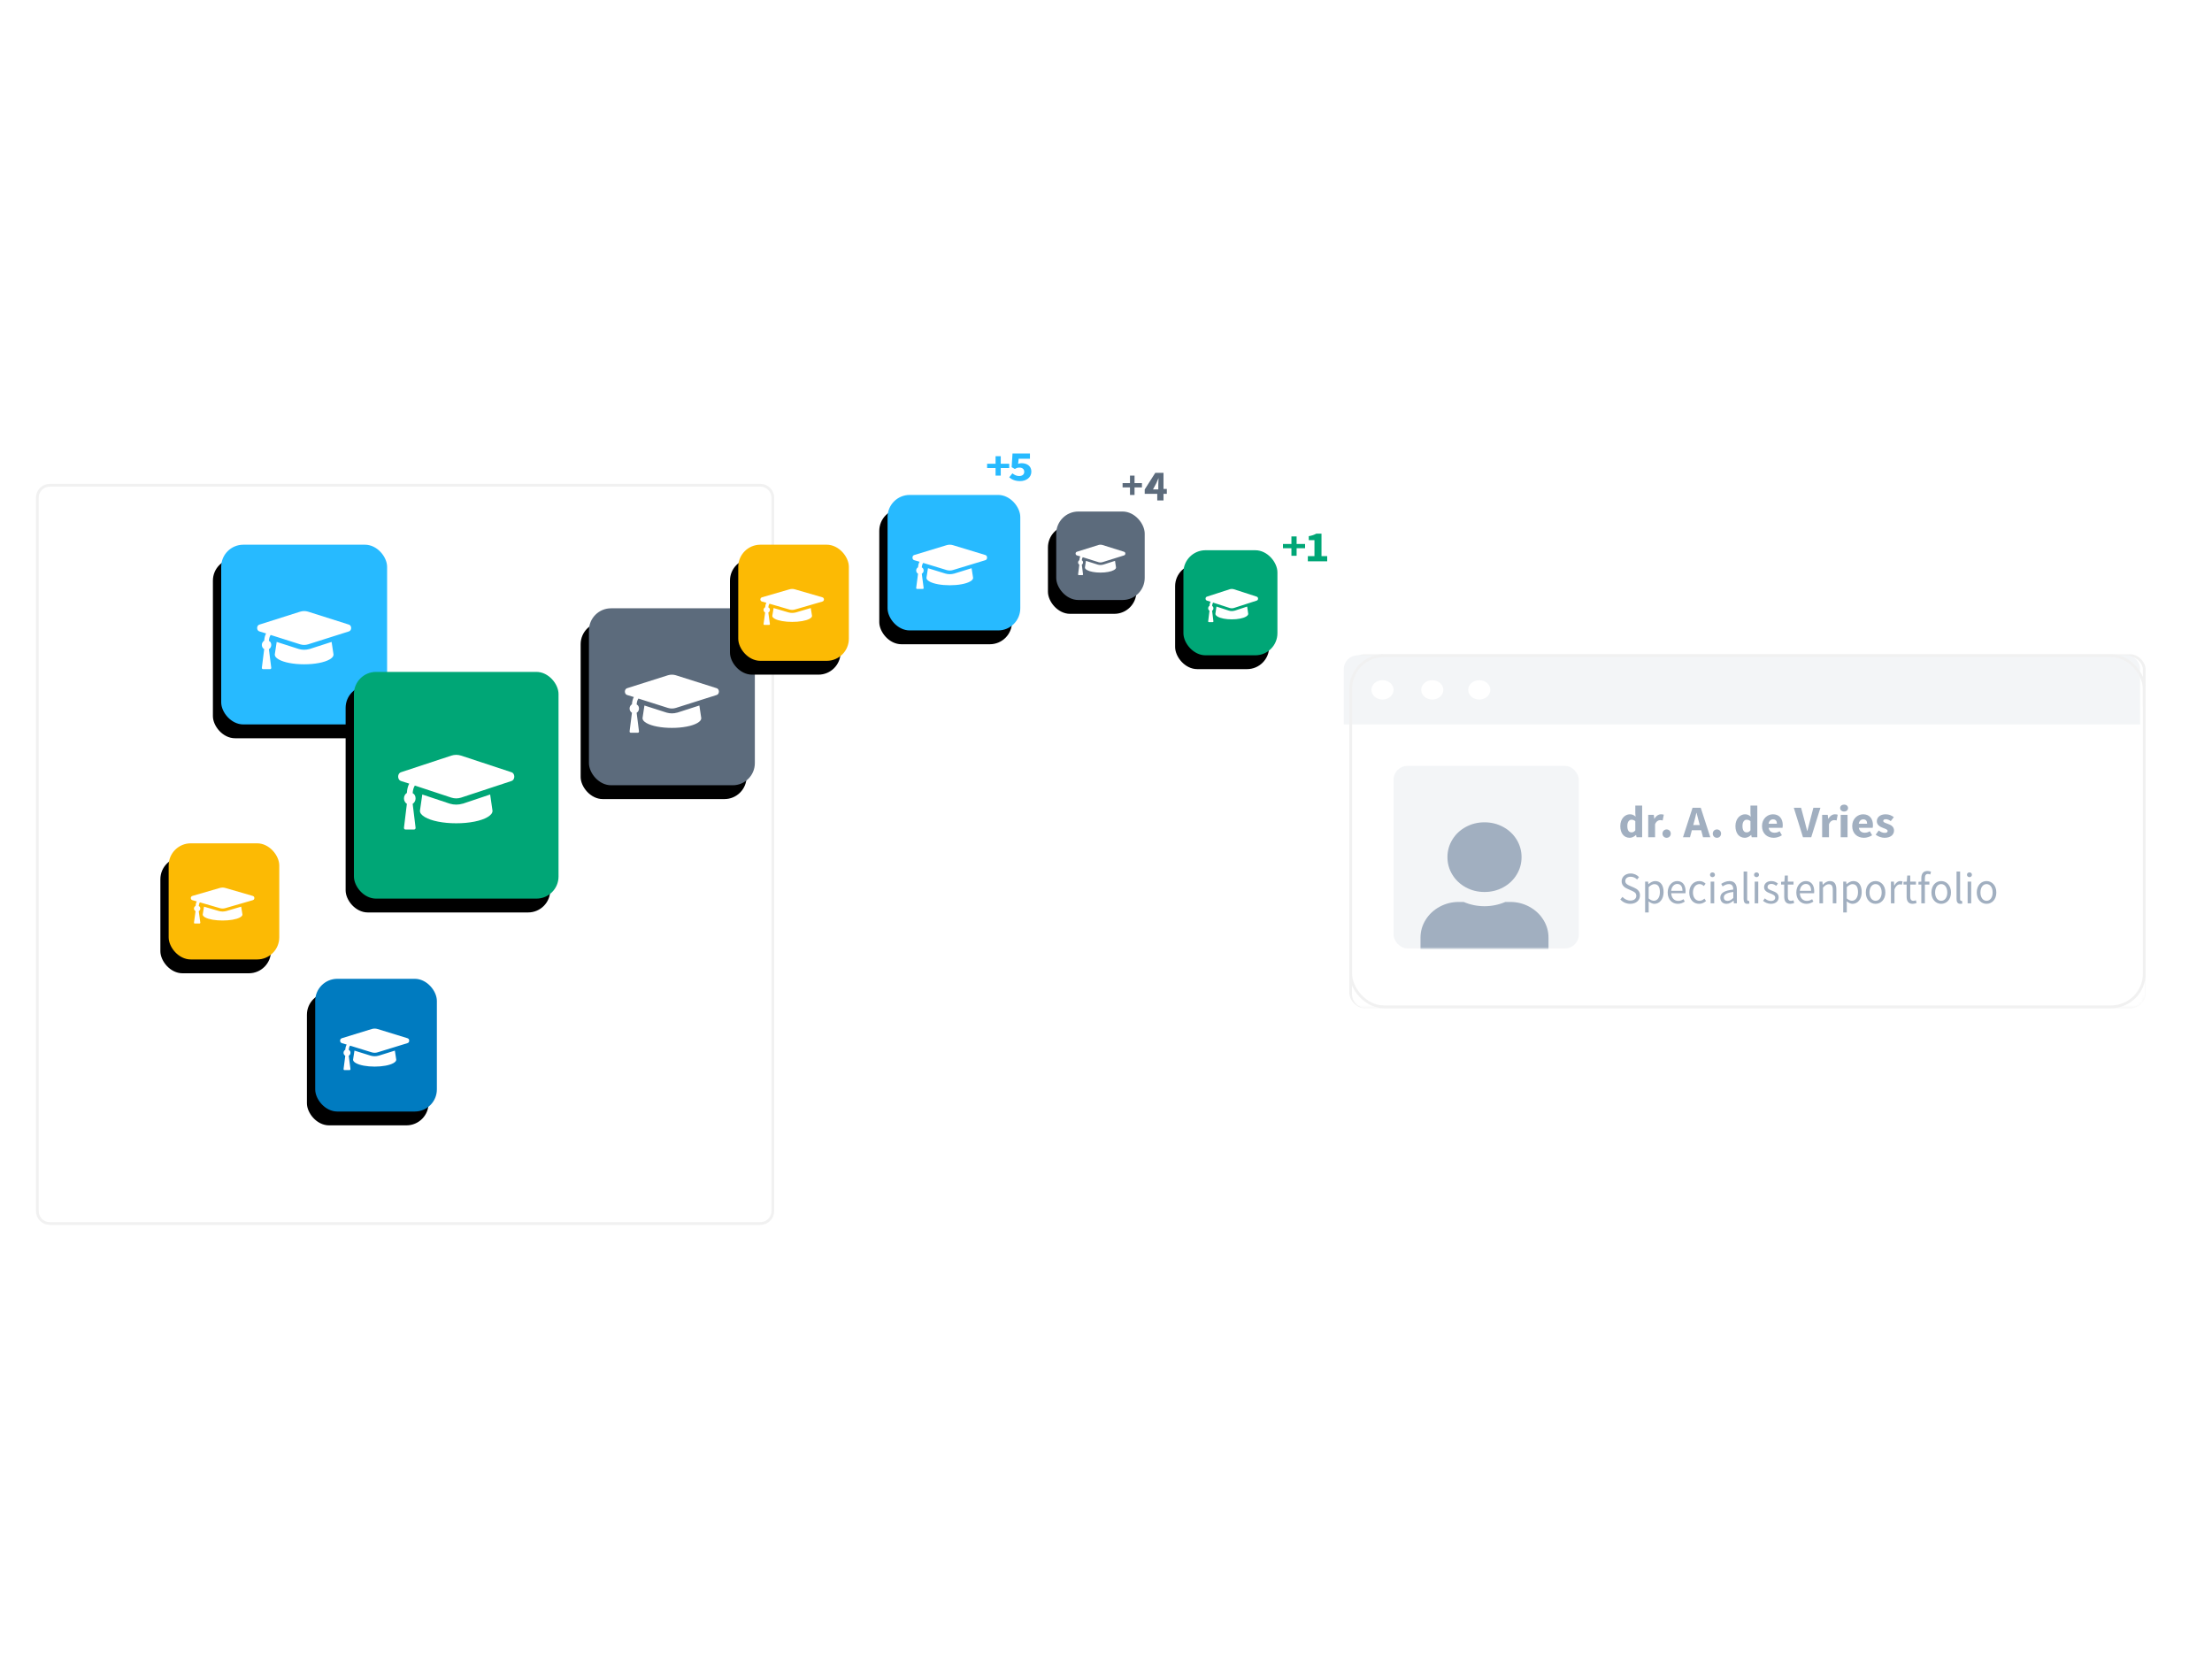 <?xml version="1.0" encoding="UTF-8"?>
<svg width="800px" height="600px" viewBox="0 0 800 600" version="1.1" xmlns="http://www.w3.org/2000/svg" xmlns:xlink="http://www.w3.org/1999/xlink">
    <!-- Generator: Sketch 61.2 (89653) - https://sketch.com -->
    <title>test-svg</title>
    <desc>Created with Sketch.</desc>
    <defs>
        <filter x="-8.6%" y="-8.6%" width="117.2%" height="117.5%" filterUnits="objectBoundingBox" id="filter-1">
            <feOffset dx="-5" dy="7" in="SourceAlpha" result="shadowOffsetOuter1"></feOffset>
            <feGaussianBlur stdDeviation="2.5" in="shadowOffsetOuter1" result="shadowBlurOuter1"></feGaussianBlur>
            <feColorMatrix values="0 0 0 0 0   0 0 0 0 0   0 0 0 0 0  0 0 0 0.02 0" type="matrix" in="shadowBlurOuter1" result="shadowMatrixOuter1"></feColorMatrix>
            <feMerge>
                <feMergeNode in="shadowMatrixOuter1"></feMergeNode>
                <feMergeNode in="SourceGraphic"></feMergeNode>
            </feMerge>
        </filter>
        <path d="M5,0.372 L262,0.372 C264.761,0.372 267,2.611 267,5.372 L267,263.373 C267,266.134 264.761,268.373 262,268.373 L5,268.373 C2.239,268.373 3.38176876e-16,266.134 0,263.373 L0,5.372 C-3.38176876e-16,2.611 2.239,0.372 5,0.372 Z" id="path-2"></path>
        <rect id="path-4" x="0" y="0.372" width="60" height="65" rx="8"></rect>
        <filter x="-34.2%" y="-19.2%" width="158.3%" height="153.8%" filterUnits="objectBoundingBox" id="filter-5">
            <feOffset dx="-3" dy="5" in="SourceAlpha" result="shadowOffsetOuter1"></feOffset>
            <feGaussianBlur stdDeviation="5" in="shadowOffsetOuter1" result="shadowBlurOuter1"></feGaussianBlur>
            <feColorMatrix values="0 0 0 0 0   0 0 0 0 0   0 0 0 0 0  0 0 0 0.024 0" type="matrix" in="shadowBlurOuter1"></feColorMatrix>
        </filter>
        <rect id="path-6" x="0" y="0.372" width="74" height="82" rx="8"></rect>
        <filter x="-27.7%" y="-15.2%" width="147.3%" height="142.7%" filterUnits="objectBoundingBox" id="filter-7">
            <feOffset dx="-3" dy="5" in="SourceAlpha" result="shadowOffsetOuter1"></feOffset>
            <feGaussianBlur stdDeviation="5" in="shadowOffsetOuter1" result="shadowBlurOuter1"></feGaussianBlur>
            <feColorMatrix values="0 0 0 0 0   0 0 0 0 0   0 0 0 0 0  0 0 0 0.024 0" type="matrix" in="shadowBlurOuter1"></feColorMatrix>
        </filter>
        <rect id="path-8" x="0" y="0.372" width="34" height="38" rx="8"></rect>
        <filter x="-60.3%" y="-32.9%" width="202.9%" height="192.1%" filterUnits="objectBoundingBox" id="filter-9">
            <feOffset dx="-3" dy="5" in="SourceAlpha" result="shadowOffsetOuter1"></feOffset>
            <feGaussianBlur stdDeviation="5" in="shadowOffsetOuter1" result="shadowBlurOuter1"></feGaussianBlur>
            <feColorMatrix values="0 0 0 0 0   0 0 0 0 0   0 0 0 0 0  0 0 0 0.024 0" type="matrix" in="shadowBlurOuter1"></feColorMatrix>
        </filter>
        <rect id="path-10" x="0" y="0.372" width="60" height="64" rx="8"></rect>
        <filter x="-34.2%" y="-19.5%" width="158.3%" height="154.7%" filterUnits="objectBoundingBox" id="filter-11">
            <feOffset dx="-3" dy="5" in="SourceAlpha" result="shadowOffsetOuter1"></feOffset>
            <feGaussianBlur stdDeviation="5" in="shadowOffsetOuter1" result="shadowBlurOuter1"></feGaussianBlur>
            <feColorMatrix values="0 0 0 0 0   0 0 0 0 0   0 0 0 0 0  0 0 0 0.024 0" type="matrix" in="shadowBlurOuter1"></feColorMatrix>
        </filter>
        <rect id="path-12" x="0" y="0.372" width="40" height="42" rx="8"></rect>
        <filter x="-51.2%" y="-29.8%" width="187.5%" height="183.3%" filterUnits="objectBoundingBox" id="filter-13">
            <feOffset dx="-3" dy="5" in="SourceAlpha" result="shadowOffsetOuter1"></feOffset>
            <feGaussianBlur stdDeviation="5" in="shadowOffsetOuter1" result="shadowBlurOuter1"></feGaussianBlur>
            <feColorMatrix values="0 0 0 0 0   0 0 0 0 0   0 0 0 0 0  0 0 0 0.024 0" type="matrix" in="shadowBlurOuter1"></feColorMatrix>
        </filter>
        <rect id="path-14" x="0" y="0.372" width="40" height="42" rx="8"></rect>
        <filter x="-51.2%" y="-29.8%" width="187.5%" height="183.3%" filterUnits="objectBoundingBox" id="filter-15">
            <feOffset dx="-3" dy="5" in="SourceAlpha" result="shadowOffsetOuter1"></feOffset>
            <feGaussianBlur stdDeviation="5" in="shadowOffsetOuter1" result="shadowBlurOuter1"></feGaussianBlur>
            <feColorMatrix values="0 0 0 0 0   0 0 0 0 0   0 0 0 0 0  0 0 0 0.024 0" type="matrix" in="shadowBlurOuter1"></feColorMatrix>
        </filter>
        <rect id="path-16" x="0" y="0.372" width="48" height="49" rx="8"></rect>
        <filter x="-42.7%" y="-25.5%" width="172.9%" height="171.4%" filterUnits="objectBoundingBox" id="filter-17">
            <feOffset dx="-3" dy="5" in="SourceAlpha" result="shadowOffsetOuter1"></feOffset>
            <feGaussianBlur stdDeviation="5" in="shadowOffsetOuter1" result="shadowBlurOuter1"></feGaussianBlur>
            <feColorMatrix values="0 0 0 0 0   0 0 0 0 0   0 0 0 0 0  0 0 0 0.024 0" type="matrix" in="shadowBlurOuter1"></feColorMatrix>
        </filter>
        <rect id="path-18" x="0" y="0.372" width="32" height="32" rx="8"></rect>
        <filter x="-64.1%" y="-39.1%" width="209.4%" height="209.4%" filterUnits="objectBoundingBox" id="filter-19">
            <feOffset dx="-3" dy="5" in="SourceAlpha" result="shadowOffsetOuter1"></feOffset>
            <feGaussianBlur stdDeviation="5" in="shadowOffsetOuter1" result="shadowBlurOuter1"></feGaussianBlur>
            <feColorMatrix values="0 0 0 0 0   0 0 0 0 0   0 0 0 0 0  0 0 0 0.024 0" type="matrix" in="shadowBlurOuter1"></feColorMatrix>
        </filter>
        <rect id="path-20" x="0" y="0.372" width="44" height="48" rx="8"></rect>
        <filter x="-46.6%" y="-26.0%" width="179.5%" height="172.9%" filterUnits="objectBoundingBox" id="filter-21">
            <feOffset dx="-3" dy="5" in="SourceAlpha" result="shadowOffsetOuter1"></feOffset>
            <feGaussianBlur stdDeviation="5" in="shadowOffsetOuter1" result="shadowBlurOuter1"></feGaussianBlur>
            <feColorMatrix values="0 0 0 0 0   0 0 0 0 0   0 0 0 0 0  0 0 0 0.024 0" type="matrix" in="shadowBlurOuter1"></feColorMatrix>
        </filter>
        <filter x="-7.9%" y="-17.8%" width="115.9%" height="135.7%" filterUnits="objectBoundingBox" id="filter-22">
            <feOffset dx="-5" dy="7" in="SourceAlpha" result="shadowOffsetOuter1"></feOffset>
            <feGaussianBlur stdDeviation="2.5" in="shadowOffsetOuter1" result="shadowBlurOuter1"></feGaussianBlur>
            <feColorMatrix values="0 0 0 0 0   0 0 0 0 0   0 0 0 0 0  0 0 0 0.02 0" type="matrix" in="shadowBlurOuter1" result="shadowMatrixOuter1"></feColorMatrix>
            <feMerge>
                <feMergeNode in="shadowMatrixOuter1"></feMergeNode>
                <feMergeNode in="SourceGraphic"></feMergeNode>
            </feMerge>
        </filter>
        <rect id="path-23" x="2" y="0.627" width="288" height="128" rx="5"></rect>
        <rect id="path-25" x="0" y="0" width="67" height="66" rx="5"></rect>
    </defs>
    <g id="test-svg" stroke="none" stroke-width="1" fill="none" fill-rule="evenodd">
        <g id="Container" filter="url(#filter-1)" transform="translate(18, 167.627)">
            <mask id="mask-3" fill="white">
                <use xlink:href="#path-2"></use>
            </mask>
            <path stroke="#F1F1F1" d="M5,0.873 C2.515,0.873 0.5,2.887 0.5,5.372 L0.5,263.373 C0.5,265.858 2.515,267.873 5,267.873 L262,267.873 C264.485,267.873 266.5,265.858 266.5,263.373 L266.5,5.372 C266.5,2.887 264.485,0.873 262,0.873 L5,0.873 Z"></path>
        </g>
        <g id="Cap" transform="translate(80, 196.627)">
            <g id="path-8">
                <use fill="black" fill-opacity="1" filter="url(#filter-5)" xlink:href="#path-4"></use>
                <use fill="#27BAFF" fill-rule="evenodd" xlink:href="#path-4"></use>
            </g>
            <path d="M31.434,36.404 C30.478,36.695 29.522,36.695 28.566,36.404 L17.888,33.013 C17.533,33.524 17.321,34.234 17.25,35.146 C17.533,35.292 17.746,35.492 17.888,35.747 C18.029,36.003 18.1,36.294 18.1,36.622 C18.1,36.951 18.02,37.251 17.861,37.525 C17.702,37.798 17.498,38.008 17.25,38.154 L18.1,44.88 C18.1,45.026 18.065,45.145 17.994,45.236 C17.923,45.327 17.817,45.373 17.675,45.373 L15.125,45.373 C14.983,45.373 14.877,45.327 14.806,45.236 C14.735,45.145 14.7,45.026 14.7,44.88 L15.55,38.154 C15.302,38.008 15.098,37.798 14.939,37.525 C14.78,37.251 14.7,36.951 14.7,36.622 C14.7,36.294 14.78,35.994 14.939,35.72 C15.098,35.447 15.302,35.237 15.55,35.091 C15.621,34.034 15.851,33.159 16.241,32.466 L13.903,31.755 C13.514,31.646 13.248,31.409 13.106,31.044 C12.965,30.68 12.965,30.315 13.106,29.951 C13.248,29.586 13.514,29.349 13.903,29.24 L28.566,24.591 C29.522,24.3 30.478,24.3 31.434,24.591 L46.097,29.24 C46.486,29.349 46.752,29.586 46.894,29.951 C47.035,30.315 47.035,30.68 46.894,31.044 C46.752,31.409 46.486,31.646 46.097,31.755 L31.434,36.404 Z M31.966,38.099 L39.934,35.529 L40.625,40.122 C40.625,40.742 40.147,41.326 39.191,41.873 C38.234,42.419 36.942,42.848 35.312,43.158 C33.683,43.468 31.913,43.623 30,43.623 C28.087,43.623 26.317,43.468 24.688,43.158 C23.058,42.848 21.766,42.419 20.809,41.873 C19.853,41.326 19.375,40.742 19.375,40.122 L20.066,35.529 L28.087,38.099 C29.363,38.464 30.637,38.464 31.913,38.099 L31.966,38.099 Z" id="graduation-cap" fill="#FFFFFF"></path>
        </g>
        <g id="Cap" transform="translate(128, 242.627)">
            <g id="path-8">
                <use fill="black" fill-opacity="1" filter="url(#filter-7)" xlink:href="#path-6"></use>
                <use fill="#00A676" fill-rule="evenodd" xlink:href="#path-6"></use>
            </g>
            <path d="M38.772,45.841 C37.591,46.216 36.409,46.216 35.228,45.841 L22.038,41.482 C21.6,42.138 21.337,43.052 21.25,44.224 C21.6,44.412 21.862,44.669 22.038,44.997 C22.213,45.326 22.3,45.701 22.3,46.122 C22.3,46.544 22.202,46.931 22.005,47.283 C21.808,47.634 21.556,47.904 21.25,48.091 L22.3,56.74 C22.3,56.927 22.256,57.08 22.169,57.197 C22.081,57.314 21.95,57.373 21.775,57.373 L18.625,57.373 C18.45,57.373 18.319,57.314 18.231,57.197 C18.144,57.08 18.1,56.927 18.1,56.74 L19.15,48.091 C18.844,47.904 18.592,47.634 18.395,47.283 C18.198,46.931 18.1,46.544 18.1,46.122 C18.1,45.701 18.198,45.314 18.395,44.962 C18.592,44.611 18.844,44.341 19.15,44.154 C19.237,42.794 19.522,41.669 20.003,40.779 L17.116,39.865 C16.634,39.724 16.306,39.419 16.131,38.951 C15.956,38.482 15.956,38.013 16.131,37.544 C16.306,37.076 16.634,36.771 17.116,36.63 L35.228,30.654 C36.409,30.279 37.591,30.279 38.772,30.654 L56.884,36.63 C57.366,36.771 57.694,37.076 57.869,37.544 C58.044,38.013 58.044,38.482 57.869,38.951 C57.694,39.419 57.366,39.724 56.884,39.865 L38.772,45.841 Z M39.428,48.021 L49.272,44.716 L50.125,50.622 C50.125,51.419 49.534,52.169 48.353,52.873 C47.172,53.576 45.575,54.126 43.562,54.525 C41.55,54.923 39.362,55.123 37,55.123 C34.638,55.123 32.45,54.923 30.438,54.525 C28.425,54.126 26.828,53.576 25.647,52.873 C24.466,52.169 23.875,51.419 23.875,50.622 L24.728,44.716 L34.638,48.021 C36.212,48.49 37.788,48.49 39.362,48.021 L39.428,48.021 Z" id="graduation-cap" fill="#FFFFFF"></path>
        </g>
        <g id="Cap" transform="translate(428, 198.627)">
            <g id="path-8">
                <use fill="black" fill-opacity="1" filter="url(#filter-9)" xlink:href="#path-8"></use>
                <use fill="#00A676" fill-rule="evenodd" xlink:href="#path-8"></use>
            </g>
            <path d="M18.302,21.247 C17.767,21.414 17.233,21.414 16.698,21.247 L10.731,19.31 C10.533,19.602 10.415,20.008 10.375,20.529 C10.533,20.612 10.652,20.727 10.731,20.872 C10.81,21.018 10.85,21.185 10.85,21.372 C10.85,21.56 10.805,21.732 10.716,21.888 C10.627,22.044 10.514,22.164 10.375,22.247 L10.85,26.091 C10.85,26.175 10.83,26.242 10.791,26.294 C10.751,26.346 10.692,26.372 10.613,26.372 L9.188,26.372 C9.108,26.372 9.049,26.346 9.009,26.294 C8.97,26.242 8.95,26.175 8.95,26.091 L9.425,22.247 C9.286,22.164 9.173,22.044 9.084,21.888 C8.995,21.732 8.95,21.56 8.95,21.372 C8.95,21.185 8.995,21.013 9.084,20.857 C9.173,20.701 9.286,20.581 9.425,20.497 C9.465,19.893 9.593,19.393 9.811,18.997 L8.505,18.591 C8.287,18.529 8.139,18.393 8.059,18.185 C7.98,17.977 7.98,17.768 8.059,17.56 C8.139,17.352 8.287,17.216 8.505,17.154 L16.698,14.497 C17.233,14.331 17.767,14.331 18.302,14.497 L26.495,17.154 C26.713,17.216 26.861,17.352 26.941,17.56 C27.02,17.768 27.02,17.977 26.941,18.185 C26.861,18.393 26.713,18.529 26.495,18.591 L18.302,21.247 Z M18.598,22.216 L23.052,20.747 L23.437,23.372 C23.437,23.727 23.17,24.06 22.636,24.372 C22.102,24.685 21.379,24.93 20.469,25.107 C19.558,25.284 18.569,25.372 17.5,25.372 C16.431,25.372 15.442,25.284 14.531,25.107 C13.621,24.93 12.898,24.685 12.364,24.372 C11.83,24.06 11.563,23.727 11.563,23.372 L11.948,20.747 L16.431,22.216 C17.144,22.425 17.856,22.425 18.569,22.216 L18.598,22.216 Z" id="graduation-cap" fill="#FFFFFF"></path>
        </g>
        <g id="Cap" transform="translate(213, 219.627)">
            <g id="path-8">
                <use fill="black" fill-opacity="1" filter="url(#filter-11)" xlink:href="#path-10"></use>
                <use fill="#5C6B7C" fill-rule="evenodd" xlink:href="#path-10"></use>
            </g>
            <path d="M31.434,36.404 C30.478,36.695 29.522,36.695 28.566,36.404 L17.888,33.013 C17.533,33.524 17.321,34.234 17.25,35.146 C17.533,35.292 17.746,35.492 17.888,35.747 C18.029,36.003 18.1,36.294 18.1,36.622 C18.1,36.951 18.02,37.251 17.861,37.525 C17.702,37.798 17.498,38.008 17.25,38.154 L18.1,44.88 C18.1,45.026 18.065,45.145 17.994,45.236 C17.923,45.327 17.817,45.373 17.675,45.373 L15.125,45.373 C14.983,45.373 14.877,45.327 14.806,45.236 C14.735,45.145 14.7,45.026 14.7,44.88 L15.55,38.154 C15.302,38.008 15.098,37.798 14.939,37.525 C14.78,37.251 14.7,36.951 14.7,36.622 C14.7,36.294 14.78,35.994 14.939,35.72 C15.098,35.447 15.302,35.237 15.55,35.091 C15.621,34.034 15.851,33.159 16.241,32.466 L13.903,31.755 C13.514,31.646 13.248,31.409 13.106,31.044 C12.965,30.68 12.965,30.315 13.106,29.951 C13.248,29.586 13.514,29.349 13.903,29.24 L28.566,24.591 C29.522,24.3 30.478,24.3 31.434,24.591 L46.097,29.24 C46.486,29.349 46.752,29.586 46.894,29.951 C47.035,30.315 47.035,30.68 46.894,31.044 C46.752,31.409 46.486,31.646 46.097,31.755 L31.434,36.404 Z M31.966,38.099 L39.934,35.529 L40.625,40.122 C40.625,40.742 40.147,41.326 39.191,41.873 C38.234,42.419 36.942,42.848 35.312,43.158 C33.683,43.468 31.913,43.623 30,43.623 C28.087,43.623 26.317,43.468 24.688,43.158 C23.058,42.848 21.766,42.419 20.809,41.873 C19.853,41.326 19.375,40.742 19.375,40.122 L20.066,35.529 L28.087,38.099 C29.363,38.464 30.637,38.464 31.913,38.099 L31.966,38.099 Z" id="graduation-cap" fill="#FFFFFF"></path>
        </g>
        <g id="Cap" transform="translate(61, 304.627)">
            <g id="path-8">
                <use fill="black" fill-opacity="1" filter="url(#filter-13)" xlink:href="#path-12"></use>
                <use fill="#FCBA04" fill-rule="evenodd" xlink:href="#path-12"></use>
            </g>
            <path d="M20.47,23.82 C19.823,24.001 19.177,24.001 18.53,23.82 L11.306,21.721 C11.067,22.037 10.923,22.478 10.875,23.042 C11.067,23.132 11.21,23.256 11.306,23.414 C11.402,23.572 11.45,23.753 11.45,23.956 C11.45,24.159 11.396,24.345 11.288,24.514 C11.18,24.684 11.043,24.813 10.875,24.904 L11.45,29.068 C11.45,29.158 11.426,29.231 11.378,29.288 C11.33,29.344 11.258,29.372 11.163,29.372 L9.438,29.372 C9.342,29.372 9.27,29.344 9.222,29.288 C9.174,29.231 9.15,29.158 9.15,29.068 L9.725,24.904 C9.557,24.813 9.42,24.684 9.312,24.514 C9.204,24.345 9.15,24.159 9.15,23.956 C9.15,23.753 9.204,23.567 9.312,23.397 C9.42,23.228 9.557,23.098 9.725,23.008 C9.773,22.353 9.929,21.812 10.192,21.383 L8.611,20.943 C8.347,20.875 8.168,20.728 8.072,20.503 C7.976,20.277 7.976,20.051 8.072,19.826 C8.168,19.6 8.347,19.453 8.611,19.386 L18.53,16.508 C19.177,16.327 19.823,16.327 20.47,16.508 L30.389,19.386 C30.653,19.453 30.832,19.6 30.928,19.826 C31.024,20.051 31.024,20.277 30.928,20.503 C30.832,20.728 30.653,20.875 30.389,20.943 L20.47,23.82 Z M20.83,24.87 L26.22,23.279 L26.687,26.122 C26.687,26.506 26.364,26.867 25.717,27.206 C25.07,27.544 24.196,27.81 23.094,28.001 C21.992,28.193 20.794,28.289 19.5,28.289 C18.206,28.289 17.008,28.193 15.906,28.001 C14.804,27.81 13.93,27.544 13.283,27.206 C12.636,26.867 12.313,26.506 12.313,26.122 L12.78,23.279 L18.206,24.87 C19.069,25.096 19.931,25.096 20.794,24.87 L20.83,24.87 Z" id="graduation-cap" fill="#FFFFFF"></path>
        </g>
        <g id="Cap" transform="translate(267, 196.627)">
            <g id="path-8">
                <use fill="black" fill-opacity="1" filter="url(#filter-15)" xlink:href="#path-14"></use>
                <use fill="#FCBA04" fill-rule="evenodd" xlink:href="#path-14"></use>
            </g>
            <path d="M20.47,23.82 C19.823,24.001 19.177,24.001 18.53,23.82 L11.306,21.721 C11.067,22.037 10.923,22.478 10.875,23.042 C11.067,23.132 11.21,23.256 11.306,23.414 C11.402,23.572 11.45,23.753 11.45,23.956 C11.45,24.159 11.396,24.345 11.288,24.514 C11.18,24.684 11.043,24.813 10.875,24.904 L11.45,29.068 C11.45,29.158 11.426,29.231 11.378,29.288 C11.33,29.344 11.258,29.372 11.163,29.372 L9.438,29.372 C9.342,29.372 9.27,29.344 9.222,29.288 C9.174,29.231 9.15,29.158 9.15,29.068 L9.725,24.904 C9.557,24.813 9.42,24.684 9.312,24.514 C9.204,24.345 9.15,24.159 9.15,23.956 C9.15,23.753 9.204,23.567 9.312,23.397 C9.42,23.228 9.557,23.098 9.725,23.008 C9.773,22.353 9.929,21.812 10.192,21.383 L8.611,20.943 C8.347,20.875 8.168,20.728 8.072,20.503 C7.976,20.277 7.976,20.051 8.072,19.826 C8.168,19.6 8.347,19.453 8.611,19.386 L18.53,16.508 C19.177,16.327 19.823,16.327 20.47,16.508 L30.389,19.386 C30.653,19.453 30.832,19.6 30.928,19.826 C31.024,20.051 31.024,20.277 30.928,20.503 C30.832,20.728 30.653,20.875 30.389,20.943 L20.47,23.82 Z M20.83,24.87 L26.22,23.279 L26.687,26.122 C26.687,26.506 26.364,26.867 25.717,27.206 C25.07,27.544 24.196,27.81 23.094,28.001 C21.992,28.193 20.794,28.289 19.5,28.289 C18.206,28.289 17.008,28.193 15.906,28.001 C14.804,27.81 13.93,27.544 13.283,27.206 C12.636,26.867 12.313,26.506 12.313,26.122 L12.78,23.279 L18.206,24.87 C19.069,25.096 19.931,25.096 20.794,24.87 L20.83,24.87 Z" id="graduation-cap" fill="#FFFFFF"></path>
        </g>
        <g id="Cap" transform="translate(321, 178.627)">
            <g id="path-8">
                <use fill="black" fill-opacity="1" filter="url(#filter-17)" xlink:href="#path-16"></use>
                <use fill="#27BAFF" fill-rule="evenodd" xlink:href="#path-16"></use>
            </g>
            <path d="M23.639,27.539 C22.88,27.761 22.12,27.761 21.361,27.539 L12.881,24.956 C12.6,25.345 12.431,25.886 12.375,26.581 C12.6,26.692 12.769,26.845 12.881,27.039 C12.994,27.234 13.05,27.456 13.05,27.706 C13.05,27.956 12.987,28.185 12.86,28.393 C12.734,28.602 12.572,28.761 12.375,28.872 L13.05,33.998 C13.05,34.109 13.022,34.199 12.966,34.268 C12.909,34.338 12.825,34.373 12.713,34.373 L10.688,34.373 C10.575,34.373 10.491,34.338 10.434,34.268 C10.378,34.199 10.35,34.109 10.35,33.998 L11.025,28.872 C10.828,28.761 10.666,28.602 10.54,28.393 C10.413,28.185 10.35,27.956 10.35,27.706 C10.35,27.456 10.413,27.227 10.54,27.018 C10.666,26.81 10.828,26.65 11.025,26.539 C11.081,25.734 11.264,25.067 11.573,24.539 L9.717,23.997 C9.408,23.914 9.197,23.734 9.084,23.456 C8.972,23.178 8.972,22.9 9.084,22.622 C9.197,22.345 9.408,22.164 9.717,22.081 L21.361,18.539 C22.12,18.317 22.88,18.317 23.639,18.539 L35.283,22.081 C35.592,22.164 35.803,22.345 35.916,22.622 C36.028,22.9 36.028,23.178 35.916,23.456 C35.803,23.734 35.592,23.914 35.283,23.997 L23.639,27.539 Z M24.061,28.831 L30.389,26.872 L30.937,30.372 C30.937,30.845 30.558,31.289 29.798,31.706 C29.039,32.123 28.013,32.449 26.719,32.685 C25.425,32.921 24.019,33.039 22.5,33.039 C20.981,33.039 19.575,32.921 18.281,32.685 C16.987,32.449 15.961,32.123 15.202,31.706 C14.442,31.289 14.063,30.845 14.063,30.372 L14.611,26.872 L20.981,28.831 C21.994,29.109 23.006,29.109 24.019,28.831 L24.061,28.831 Z" id="graduation-cap" fill="#FFFFFF"></path>
        </g>
        <g id="Cap" transform="translate(382, 184.627)">
            <g id="path-8">
                <use fill="black" fill-opacity="1" filter="url(#filter-19)" xlink:href="#path-18"></use>
                <use fill="#5C6B7C" fill-rule="evenodd" xlink:href="#path-18"></use>
            </g>
            <path d="M16.759,18.675 C16.253,18.827 15.747,18.827 15.241,18.675 L9.588,16.899 C9.4,17.166 9.287,17.538 9.25,18.016 C9.4,18.092 9.512,18.197 9.588,18.331 C9.663,18.465 9.7,18.617 9.7,18.789 C9.7,18.961 9.658,19.119 9.573,19.262 C9.489,19.405 9.381,19.515 9.25,19.591 L9.7,23.115 C9.7,23.191 9.681,23.253 9.644,23.301 C9.606,23.349 9.55,23.372 9.475,23.372 L8.125,23.372 C8.05,23.372 7.994,23.349 7.956,23.301 C7.919,23.253 7.9,23.191 7.9,23.115 L8.35,19.591 C8.219,19.515 8.111,19.405 8.027,19.262 C7.942,19.119 7.9,18.961 7.9,18.789 C7.9,18.617 7.942,18.46 8.027,18.317 C8.111,18.173 8.219,18.063 8.35,17.987 C8.387,17.433 8.509,16.975 8.716,16.612 L7.478,16.24 C7.272,16.182 7.131,16.058 7.056,15.867 C6.981,15.676 6.981,15.485 7.056,15.294 C7.131,15.103 7.272,14.979 7.478,14.922 L15.241,12.487 C15.747,12.334 16.253,12.334 16.759,12.487 L24.522,14.922 C24.728,14.979 24.869,15.103 24.944,15.294 C25.019,15.485 25.019,15.676 24.944,15.867 C24.869,16.058 24.728,16.182 24.522,16.24 L16.759,18.675 Z M17.041,19.563 L21.259,18.216 L21.625,20.622 C21.625,20.947 21.372,21.253 20.866,21.539 C20.359,21.826 19.675,22.05 18.812,22.212 C17.95,22.375 17.012,22.456 16,22.456 C14.988,22.456 14.05,22.375 13.188,22.212 C12.325,22.05 11.641,21.826 11.134,21.539 C10.628,21.253 10.375,20.947 10.375,20.622 L10.741,18.216 L14.988,19.563 C15.662,19.754 16.337,19.754 17.012,19.563 L17.041,19.563 Z" id="graduation-cap" fill="#FFFFFF"></path>
        </g>
        <g id="Cap-Copy" transform="translate(114, 353.627)">
            <g id="path-8">
                <use fill="black" fill-opacity="1" filter="url(#filter-21)" xlink:href="#path-20"></use>
                <use fill="#007BC0" fill-rule="evenodd" xlink:href="#path-20"></use>
            </g>
            <path d="M22.555,26.966 C21.852,27.175 21.148,27.175 20.445,26.966 L12.594,24.544 C12.333,24.909 12.177,25.417 12.125,26.068 C12.333,26.172 12.49,26.315 12.594,26.497 C12.698,26.68 12.75,26.888 12.75,27.122 C12.75,27.357 12.691,27.572 12.574,27.767 C12.457,27.962 12.307,28.112 12.125,28.216 L12.75,33.021 C12.75,33.125 12.724,33.21 12.672,33.275 C12.62,33.34 12.542,33.373 12.438,33.373 L10.563,33.373 C10.458,33.373 10.38,33.34 10.328,33.275 C10.276,33.21 10.25,33.125 10.25,33.021 L10.875,28.216 C10.693,28.112 10.543,27.962 10.426,27.767 C10.309,27.572 10.25,27.357 10.25,27.122 C10.25,26.888 10.309,26.673 10.426,26.478 C10.543,26.283 10.693,26.133 10.875,26.029 C10.927,25.274 11.096,24.649 11.383,24.154 L9.664,23.646 C9.378,23.568 9.182,23.399 9.078,23.138 C8.974,22.878 8.974,22.617 9.078,22.357 C9.182,22.096 9.378,21.927 9.664,21.849 L20.445,18.529 C21.148,18.32 21.852,18.32 22.555,18.529 L33.336,21.849 C33.622,21.927 33.818,22.096 33.922,22.357 C34.026,22.617 34.026,22.878 33.922,23.138 C33.818,23.399 33.622,23.568 33.336,23.646 L22.555,26.966 Z M22.945,28.177 L28.805,26.341 L29.312,29.622 C29.312,30.065 28.961,30.482 28.258,30.872 C27.555,31.263 26.604,31.569 25.406,31.79 C24.208,32.012 22.906,32.123 21.5,32.123 C20.094,32.123 18.792,32.012 17.594,31.79 C16.396,31.569 15.445,31.263 14.742,30.872 C14.039,30.482 13.688,30.065 13.688,29.622 L14.195,26.341 L20.094,28.177 C21.031,28.438 21.969,28.438 22.906,28.177 L22.945,28.177 Z" id="graduation-cap" fill="#FFFFFF"></path>
        </g>
        <g id="Browser" filter="url(#filter-22)" transform="translate(491, 229)">
            <mask id="mask-24" fill="white">
                <use xlink:href="#path-23"></use>
            </mask>
            <rect stroke="#F1F1F1" x="2.5" y="1.127" width="287" height="127" rx="5"></rect>
            <path d="M3,18.628 L286,18.628 C288.761,18.628 291,20.866 291,23.628 L291,123.627 C291,126.389 288.761,128.627 286,128.627 L8,128.627 C5.239,128.627 3,126.389 3,123.627 L3,18.628 L3,18.628 Z" id="Rectangle" fill="#FFFFFF" mask="url(#mask-24)"></path>
            <g id="Bar" transform="translate(0, 0.627)">
                <g id="Avatar" transform="translate(18, 40.373)">
                    <mask id="mask-26" fill="white">
                        <use xlink:href="#path-25"></use>
                    </mask>
                    <use id="Rectangle" fill="#F3F5F7" xlink:href="#path-25"></use>
                    <path d="M32.891,45.6 C30.448,45.6 28.197,45.042 26.139,43.927 C24.08,42.811 22.457,41.285 21.271,39.349 C20.084,37.413 19.491,35.297 19.491,33 C19.491,30.703 20.084,28.587 21.271,26.651 C22.457,24.715 24.08,23.189 26.139,22.073 C28.197,20.958 30.448,20.4 32.891,20.4 C35.334,20.4 37.584,20.958 39.643,22.073 C41.702,23.189 43.325,24.715 44.511,26.651 C45.698,28.587 46.291,30.703 46.291,33 C46.291,35.297 45.698,37.413 44.511,39.349 C43.325,41.285 41.702,42.811 39.643,43.927 C37.584,45.042 35.334,45.6 32.891,45.6 Z M42.19,49.2 C44.67,49.2 46.978,49.779 49.113,50.936 C51.249,52.093 52.937,53.668 54.176,55.661 C55.416,57.654 56.036,59.807 56.036,62.121 L56.036,66.171 C56.036,67.457 55.554,68.55 54.59,69.45 C53.625,70.35 52.454,70.8 51.077,70.8 L14.705,70.8 C13.327,70.8 12.156,70.35 11.192,69.45 C10.228,68.55 9.745,67.457 9.745,66.171 L9.745,62.121 C9.745,59.807 10.365,57.654 11.605,55.661 C12.845,53.668 14.533,52.093 16.668,50.936 C18.804,49.779 21.112,49.2 23.591,49.2 L25.348,49.2 C27.759,50.229 30.273,50.743 32.891,50.743 C35.509,50.743 38.023,50.229 40.434,49.2 L42.19,49.2 Z" id="user" fill="#A1AFC0" mask="url(#mask-26)"></path>
                </g>
                <path d="M100,62.122 C100,59.473 101.703,57.871 103.473,57.871 C104.4,57.871 104.957,58.198 105.53,58.721 L105.429,57.479 L105.429,54.716 L107.907,54.716 L107.907,66.176 L105.884,66.176 L105.715,65.375 L105.648,65.375 C105.058,65.947 104.232,66.373 103.423,66.373 C101.349,66.373 100,64.77 100,62.122 Z M102.546,62.089 C102.546,63.691 103.102,64.411 104.063,64.411 C104.603,64.411 105.024,64.214 105.429,63.675 L105.429,60.356 C104.99,59.964 104.502,59.833 104.046,59.833 C103.254,59.833 102.546,60.552 102.546,62.089 Z M110.099,66.176 L110.099,58.067 L112.122,58.067 L112.291,59.49 L112.358,59.49 C112.965,58.394 113.876,57.871 114.735,57.871 C115.207,57.871 115.494,57.937 115.73,58.035 L115.325,60.111 C115.022,60.029 114.769,59.98 114.415,59.98 C113.791,59.98 113.016,60.373 112.577,61.468 L112.577,66.176 L110.099,66.176 Z M115.258,64.868 C115.258,64.002 115.899,63.348 116.759,63.348 C117.618,63.348 118.259,64.002 118.259,64.868 C118.259,65.719 117.618,66.373 116.759,66.373 C115.899,66.373 115.258,65.719 115.258,64.868 Z M126.385,61.762 L128.746,61.762 L128.476,60.781 C128.173,59.719 127.886,58.46 127.582,57.348 L127.515,57.348 C127.262,58.476 126.959,59.719 126.655,60.781 L126.385,61.762 Z M129.926,66.176 L129.252,63.642 L125.88,63.642 L125.205,66.176 L122.676,66.176 L126.132,55.517 L129.1,55.517 L132.556,66.176 L129.926,66.176 Z M133.45,64.868 C133.45,64.002 134.09,63.348 134.95,63.348 C135.81,63.348 136.451,64.002 136.451,64.868 C136.451,65.719 135.81,66.373 134.95,66.373 C134.09,66.373 133.45,65.719 133.45,64.868 Z M141.643,62.122 C141.643,59.473 143.346,57.871 145.116,57.871 C146.044,57.871 146.6,58.198 147.173,58.721 L147.072,57.479 L147.072,54.716 L149.551,54.716 L149.551,66.176 L147.527,66.176 L147.359,65.375 L147.291,65.375 C146.701,65.947 145.875,66.373 145.066,66.373 C142.992,66.373 141.643,64.77 141.643,62.122 Z M144.189,62.089 C144.189,63.691 144.746,64.411 145.707,64.411 C146.246,64.411 146.668,64.214 147.072,63.675 L147.072,60.356 C146.634,59.964 146.145,59.833 145.69,59.833 C144.897,59.833 144.189,60.552 144.189,62.089 Z M151.253,62.122 C151.253,59.49 153.192,57.871 155.199,57.871 C157.576,57.871 158.756,59.555 158.756,61.762 C158.756,62.187 158.705,62.58 158.655,62.776 L153.647,62.776 C153.867,64.002 154.71,64.541 155.822,64.541 C156.446,64.541 157.019,64.362 157.626,64.002 L158.452,65.457 C157.593,66.029 156.48,66.373 155.485,66.373 C153.091,66.373 151.253,64.803 151.253,62.122 Z M153.631,61.288 L156.649,61.288 C156.649,60.356 156.244,59.702 155.249,59.702 C154.474,59.702 153.799,60.209 153.631,61.288 Z M166.073,66.176 L162.752,55.517 L165.382,55.517 L166.714,60.487 C167.034,61.648 167.253,62.727 167.59,63.904 L167.658,63.904 C167.995,62.727 168.214,61.648 168.535,60.487 L169.833,55.517 L172.379,55.517 L169.057,66.176 L166.073,66.176 Z M173.002,66.176 L173.002,58.067 L175.026,58.067 L175.194,59.49 L175.262,59.49 C175.869,58.394 176.779,57.871 177.639,57.871 C178.111,57.871 178.397,57.937 178.634,58.035 L178.229,60.111 C177.925,60.029 177.673,59.98 177.318,59.98 C176.695,59.98 175.919,60.373 175.481,61.468 L175.481,66.176 L173.002,66.176 Z M180.943,56.874 C180.117,56.874 179.51,56.351 179.51,55.615 C179.51,54.879 180.117,54.373 180.943,54.373 C181.786,54.373 182.376,54.879 182.376,55.615 C182.376,56.351 181.786,56.874 180.943,56.874 Z M179.713,66.176 L179.713,58.067 L182.191,58.067 L182.191,66.176 L179.713,66.176 Z M183.877,62.122 C183.877,59.49 185.816,57.871 187.822,57.871 C190.199,57.871 191.379,59.555 191.379,61.762 C191.379,62.187 191.329,62.58 191.278,62.776 L186.271,62.776 C186.49,64.002 187.333,64.541 188.446,64.541 C189.07,64.541 189.643,64.362 190.25,64.002 L191.076,65.457 C190.216,66.029 189.103,66.373 188.109,66.373 C185.715,66.373 183.877,64.803 183.877,62.122 Z M186.254,61.288 L189.272,61.288 C189.272,60.356 188.867,59.702 187.873,59.702 C187.097,59.702 186.423,60.209 186.254,61.288 Z M192.357,65.244 L193.47,63.74 C194.229,64.296 194.92,64.59 195.628,64.59 C196.37,64.59 196.69,64.329 196.69,63.904 C196.69,63.364 195.847,63.119 194.987,62.792 C193.976,62.416 192.779,61.746 192.779,60.405 C192.779,58.901 194.043,57.871 195.982,57.871 C197.263,57.871 198.208,58.378 198.933,58.901 L197.82,60.34 C197.213,59.915 196.64,59.653 196.05,59.653 C195.409,59.653 195.105,59.882 195.105,60.291 C195.105,60.814 195.881,61.01 196.741,61.321 C197.803,61.697 199,62.269 199,63.757 C199,65.228 197.803,66.373 195.561,66.373 C194.465,66.373 193.2,65.915 192.357,65.244 Z" id="dr.-A.-de-Vries" fill="#A1AFC0"></path>
                <path d="M100,88.69 L100.786,87.754 C101.525,88.545 102.548,89.078 103.633,89.078 C104.985,89.078 105.787,88.383 105.787,87.35 C105.787,86.268 105.032,85.929 104.057,85.477 L102.579,84.815 C101.62,84.395 100.488,83.636 100.488,82.086 C100.488,80.472 101.871,79.277 103.743,79.277 C104.969,79.277 106.055,79.81 106.778,80.585 L106.086,81.456 C105.457,80.843 104.686,80.455 103.743,80.455 C102.579,80.455 101.809,81.053 101.809,82.005 C101.809,83.023 102.721,83.41 103.523,83.765 L105.001,84.411 C106.196,84.944 107.124,85.671 107.124,87.237 C107.124,88.916 105.772,90.256 103.601,90.256 C102.154,90.256 100.896,89.643 100,88.69 Z M110.238,89.352 L110.269,90.724 L110.269,93.373 L108.98,93.373 L108.98,82.215 L110.049,82.215 L110.159,83.12 L110.206,83.12 C110.898,82.522 111.747,82.022 112.644,82.022 C114.61,82.022 115.663,83.588 115.663,86.026 C115.663,88.69 114.106,90.256 112.361,90.256 C111.653,90.256 110.945,89.917 110.238,89.352 Z M110.269,88.319 C110.961,88.916 111.637,89.142 112.141,89.142 C113.399,89.142 114.327,87.963 114.327,86.026 C114.327,84.298 113.76,83.136 112.314,83.136 C111.669,83.136 111.024,83.507 110.269,84.201 L110.269,88.319 Z M117.142,86.155 C117.142,83.588 118.824,82.022 120.57,82.022 C122.52,82.022 123.621,83.459 123.621,85.703 C123.621,85.977 123.605,86.236 123.574,86.43 L118.415,86.43 C118.51,88.125 119.5,89.191 120.963,89.191 C121.686,89.191 122.3,88.948 122.866,88.577 L123.322,89.449 C122.661,89.885 121.844,90.256 120.806,90.256 C118.761,90.256 117.142,88.722 117.142,86.155 Z M118.4,85.558 L122.488,85.558 C122.488,83.959 121.796,83.071 120.601,83.071 C119.532,83.071 118.557,83.975 118.4,85.558 Z M124.942,86.155 C124.942,83.523 126.656,82.022 128.622,82.022 C129.628,82.022 130.336,82.458 130.855,82.958 L130.21,83.814 C129.754,83.41 129.282,83.12 128.669,83.12 C127.285,83.12 126.278,84.347 126.278,86.155 C126.278,87.947 127.238,89.158 128.637,89.158 C129.361,89.158 129.974,88.787 130.43,88.367 L131.012,89.239 C130.32,89.869 129.439,90.256 128.527,90.256 C126.499,90.256 124.942,88.755 124.942,86.155 Z M133.339,80.601 C132.836,80.601 132.443,80.245 132.443,79.745 C132.443,79.228 132.836,78.889 133.339,78.889 C133.843,78.889 134.236,79.228 134.236,79.745 C134.236,80.245 133.843,80.601 133.339,80.601 Z M132.679,90.062 L132.679,82.215 L133.969,82.215 L133.969,90.062 L132.679,90.062 Z M136.17,88.028 C136.17,86.317 137.617,85.461 140.872,85.089 C140.872,84.088 140.542,83.12 139.3,83.12 C138.403,83.12 137.617,83.539 137.019,83.959 L136.5,83.039 C137.208,82.571 138.278,82.022 139.504,82.022 C141.376,82.022 142.162,83.297 142.162,85.251 L142.162,90.062 L141.093,90.062 L140.982,89.126 L140.951,89.126 C140.212,89.74 139.363,90.256 138.419,90.256 C137.13,90.256 136.17,89.433 136.17,88.028 Z M137.444,87.931 C137.444,88.819 138.026,89.191 138.781,89.191 C139.52,89.191 140.133,88.819 140.872,88.141 L140.872,85.961 C138.309,86.284 137.444,86.93 137.444,87.931 Z M144.599,88.48 L144.599,78.566 L145.889,78.566 L145.889,88.577 C145.889,88.997 146.062,89.158 146.251,89.158 C146.329,89.158 146.392,89.158 146.534,89.126 L146.707,90.127 C146.534,90.208 146.314,90.256 145.968,90.256 C144.993,90.256 144.599,89.627 144.599,88.48 Z M149.27,80.601 C148.767,80.601 148.374,80.245 148.374,79.745 C148.374,79.228 148.767,78.889 149.27,78.889 C149.773,78.889 150.167,79.228 150.167,79.745 C150.167,80.245 149.773,80.601 149.27,80.601 Z M148.61,90.062 L148.61,82.215 L149.899,82.215 L149.899,90.062 L148.61,90.062 Z M151.629,89.174 L152.274,88.286 C152.934,88.835 153.611,89.223 154.523,89.223 C155.529,89.223 156.032,88.674 156.032,87.996 C156.032,87.188 155.12,86.833 154.287,86.51 C153.202,86.107 152.006,85.574 152.006,84.25 C152.006,82.99 152.981,82.022 154.633,82.022 C155.592,82.022 156.426,82.425 157.007,82.91 L156.394,83.749 C155.875,83.346 155.325,83.055 154.648,83.055 C153.689,83.055 153.249,83.588 153.249,84.185 C153.249,84.912 154.082,85.202 154.947,85.541 C156.048,85.961 157.275,86.43 157.275,87.915 C157.275,89.191 156.284,90.256 154.475,90.256 C153.39,90.256 152.352,89.788 151.629,89.174 Z M159.288,87.641 L159.288,83.297 L158.155,83.297 L158.155,82.296 L159.351,82.215 L159.508,80.019 L160.593,80.019 L160.593,82.215 L162.653,82.215 L162.653,83.297 L160.593,83.297 L160.593,87.657 C160.593,88.625 160.892,89.174 161.772,89.174 C162.04,89.174 162.386,89.061 162.637,88.965 L162.889,89.966 C162.464,90.111 161.945,90.256 161.474,90.256 C159.838,90.256 159.288,89.191 159.288,87.641 Z M163.66,86.155 C163.66,83.588 165.342,82.022 167.088,82.022 C169.038,82.022 170.139,83.459 170.139,85.703 C170.139,85.977 170.123,86.236 170.092,86.43 L164.933,86.43 C165.028,88.125 166.019,89.191 167.481,89.191 C168.204,89.191 168.818,88.948 169.384,88.577 L169.84,89.449 C169.179,89.885 168.362,90.256 167.324,90.256 C165.279,90.256 163.66,88.722 163.66,86.155 Z M164.918,85.558 L169.006,85.558 C169.006,83.959 168.315,83.071 167.119,83.071 C166.05,83.071 165.075,83.975 164.918,85.558 Z M172.026,90.062 L172.026,82.215 L173.095,82.215 L173.205,83.346 L173.253,83.346 C173.976,82.603 174.762,82.022 175.816,82.022 C177.42,82.022 178.143,83.087 178.143,85.089 L178.143,90.062 L176.854,90.062 L176.854,85.267 C176.854,83.798 176.414,83.168 175.407,83.168 C174.621,83.168 174.086,83.588 173.315,84.379 L173.315,90.062 L172.026,90.062 Z M181.886,89.352 L181.918,90.724 L181.918,93.373 L180.628,93.373 L180.628,82.215 L181.698,82.215 L181.808,83.12 L181.855,83.12 C182.547,82.522 183.396,82.022 184.292,82.022 C186.258,82.022 187.312,83.588 187.312,86.026 C187.312,88.69 185.755,90.256 184.009,90.256 C183.302,90.256 182.594,89.917 181.886,89.352 Z M181.918,88.319 C182.61,88.916 183.286,89.142 183.789,89.142 C185.047,89.142 185.975,87.963 185.975,86.026 C185.975,84.298 185.409,83.136 183.962,83.136 C183.317,83.136 182.673,83.507 181.918,84.201 L181.918,88.319 Z M188.79,86.155 C188.79,83.523 190.457,82.022 192.328,82.022 C194.2,82.022 195.867,83.523 195.867,86.155 C195.867,88.755 194.2,90.256 192.328,90.256 C190.457,90.256 188.79,88.755 188.79,86.155 Z M190.127,86.155 C190.127,87.947 191.023,89.158 192.328,89.158 C193.649,89.158 194.53,87.947 194.53,86.155 C194.53,84.347 193.649,83.12 192.328,83.12 C191.023,83.12 190.127,84.347 190.127,86.155 Z M197.88,90.062 L197.88,82.215 L198.949,82.215 L199.059,83.636 L199.106,83.636 C199.625,82.651 200.412,82.022 201.277,82.022 C201.607,82.022 201.843,82.07 202.094,82.183 L201.843,83.346 C201.591,83.265 201.418,83.216 201.104,83.216 C200.459,83.216 199.688,83.701 199.169,85.025 L199.169,90.062 L197.88,90.062 Z M203.557,87.641 L203.557,83.297 L202.425,83.297 L202.425,82.296 L203.62,82.215 L203.777,80.019 L204.862,80.019 L204.862,82.215 L206.922,82.215 L206.922,83.297 L204.862,83.297 L204.862,87.657 C204.862,88.625 205.161,89.174 206.042,89.174 C206.309,89.174 206.655,89.061 206.907,88.965 L207.158,89.966 C206.734,90.111 206.215,90.256 205.743,90.256 C204.107,90.256 203.557,89.191 203.557,87.641 Z M212.379,78.631 L212.096,79.648 C211.813,79.519 211.514,79.454 211.231,79.454 C210.508,79.454 210.162,79.971 210.162,80.972 L210.162,82.215 L211.782,82.215 L211.782,83.297 L210.162,83.297 L210.162,90.062 L208.872,90.062 L208.872,83.297 L207.834,83.297 L207.834,82.296 L208.872,82.215 L208.872,80.972 C208.872,79.374 209.58,78.373 211.105,78.373 C211.577,78.373 212.033,78.486 212.379,78.631 Z M212.521,86.155 C212.521,83.523 214.188,82.022 216.059,82.022 C217.931,82.022 219.598,83.523 219.598,86.155 C219.598,88.755 217.931,90.256 216.059,90.256 C214.188,90.256 212.521,88.755 212.521,86.155 Z M213.858,86.155 C213.858,87.947 214.754,89.158 216.059,89.158 C217.38,89.158 218.261,87.947 218.261,86.155 C218.261,84.347 217.38,83.12 216.059,83.12 C214.754,83.12 213.858,84.347 213.858,86.155 Z M221.611,88.48 L221.611,78.566 L222.9,78.566 L222.9,88.577 C222.9,88.997 223.073,89.158 223.262,89.158 C223.34,89.158 223.403,89.158 223.545,89.126 L223.718,90.127 C223.545,90.208 223.325,90.256 222.979,90.256 C222.004,90.256 221.611,89.627 221.611,88.48 Z M226.281,80.601 C225.778,80.601 225.385,80.245 225.385,79.745 C225.385,79.228 225.778,78.889 226.281,78.889 C226.784,78.889 227.178,79.228 227.178,79.745 C227.178,80.245 226.784,80.601 226.281,80.601 Z M225.621,90.062 L225.621,82.215 L226.91,82.215 L226.91,90.062 L225.621,90.062 Z M228.923,86.155 C228.923,83.523 230.59,82.022 232.462,82.022 C234.333,82.022 236,83.523 236,86.155 C236,88.755 234.333,90.256 232.462,90.256 C230.59,90.256 228.923,88.755 228.923,86.155 Z M230.26,86.155 C230.26,87.947 231.156,89.158 232.462,89.158 C233.783,89.158 234.663,87.947 234.663,86.155 C234.663,84.347 233.783,83.12 232.462,83.12 C231.156,83.12 230.26,84.347 230.26,86.155 Z" id="Specialistenportfoli" fill="#A1AFC0"></path>
                <path d="M5,0.372 L283,0.372 C285.761,0.372 288,2.611 288,5.372 L288,25.372 L288,25.372 L0,25.372 L0,5.372 C-3.38176876e-16,2.611 2.239,0.372 5,0.372 Z" id="Rectangle" fill="#F3F5F7"></path>
                <ellipse id="Oval" fill="#FFFFFF" cx="14" cy="12.873" rx="4" ry="3.5"></ellipse>
                <ellipse id="Oval" fill="#FFFFFF" cx="32" cy="12.873" rx="4" ry="3.5"></ellipse>
                <ellipse id="Oval" fill="#FFFFFF" cx="49" cy="12.873" rx="4" ry="3.5"></ellipse>
            </g>
            <rect id="Border" stroke="#F1F1F1" x="2.5" y="1.127" width="287" height="127" rx="12"></rect>
        </g>
        <path d="M467.061,201 L467.061,198.271 L464,198.271 L464,196.729 L467.061,196.729 L467.061,194 L468.939,194 L468.939,196.729 L472,196.729 L472,198.271 L468.939,198.271 L468.939,201 L467.061,201 Z M473,203 L473,201.126 L475.391,201.126 L475.391,195.346 L473.329,195.346 L473.329,193.913 C474.525,193.709 475.287,193.425 476.067,193 L477.938,193 L477.938,201.126 L480,201.126 L480,203 L473,203 Z" id="+1" fill="#00A676"></path>
        <path d="M408.678,179 L408.678,176.271 L406,176.271 L406,174.729 L408.678,174.729 L408.678,172 L410.322,172 L410.322,174.729 L413,174.729 L413,176.271 L410.322,176.271 L410.322,179 L408.678,179 Z M417,177 L418.914,177 L418.914,175.318 C418.914,174.649 418.971,173.653 419,173 L418.943,173 C418.714,173.571 418.457,174.159 418.2,174.747 L417,177 Z M422,176.843 L422,178.606 L420.796,178.606 L420.796,181 L418.536,181 L418.536,178.606 L414,178.606 L414,177.016 L417.827,171 L420.796,171 L420.796,176.843 L422,176.843 Z" id="+4" fill="#5C6B7C"></path>
        <path d="M360.061,172 L360.061,169.271 L357,169.271 L357,167.729 L360.061,167.729 L360.061,165 L361.939,165 L361.939,167.729 L365,167.729 L365,169.271 L361.939,169.271 L361.939,172 L360.061,172 Z M365,172.624 L366.155,171.187 C366.821,171.728 367.608,172.161 368.554,172.161 C369.691,172.161 370.427,171.635 370.427,170.631 C370.427,169.641 369.709,169.116 368.676,169.116 C368.028,169.116 367.696,169.24 367.031,169.611 L365.875,168.961 L366.19,164 L372.492,164 L372.492,165.917 L368.414,165.917 L368.221,167.756 C368.641,167.586 369.009,167.524 369.464,167.524 C371.372,167.524 373,168.482 373,170.569 C373,172.748 371.092,174 368.921,174 C367.101,174 365.875,173.397 365,172.624 Z" id="+5" fill="#27BAFF"></path>
    </g>
</svg>